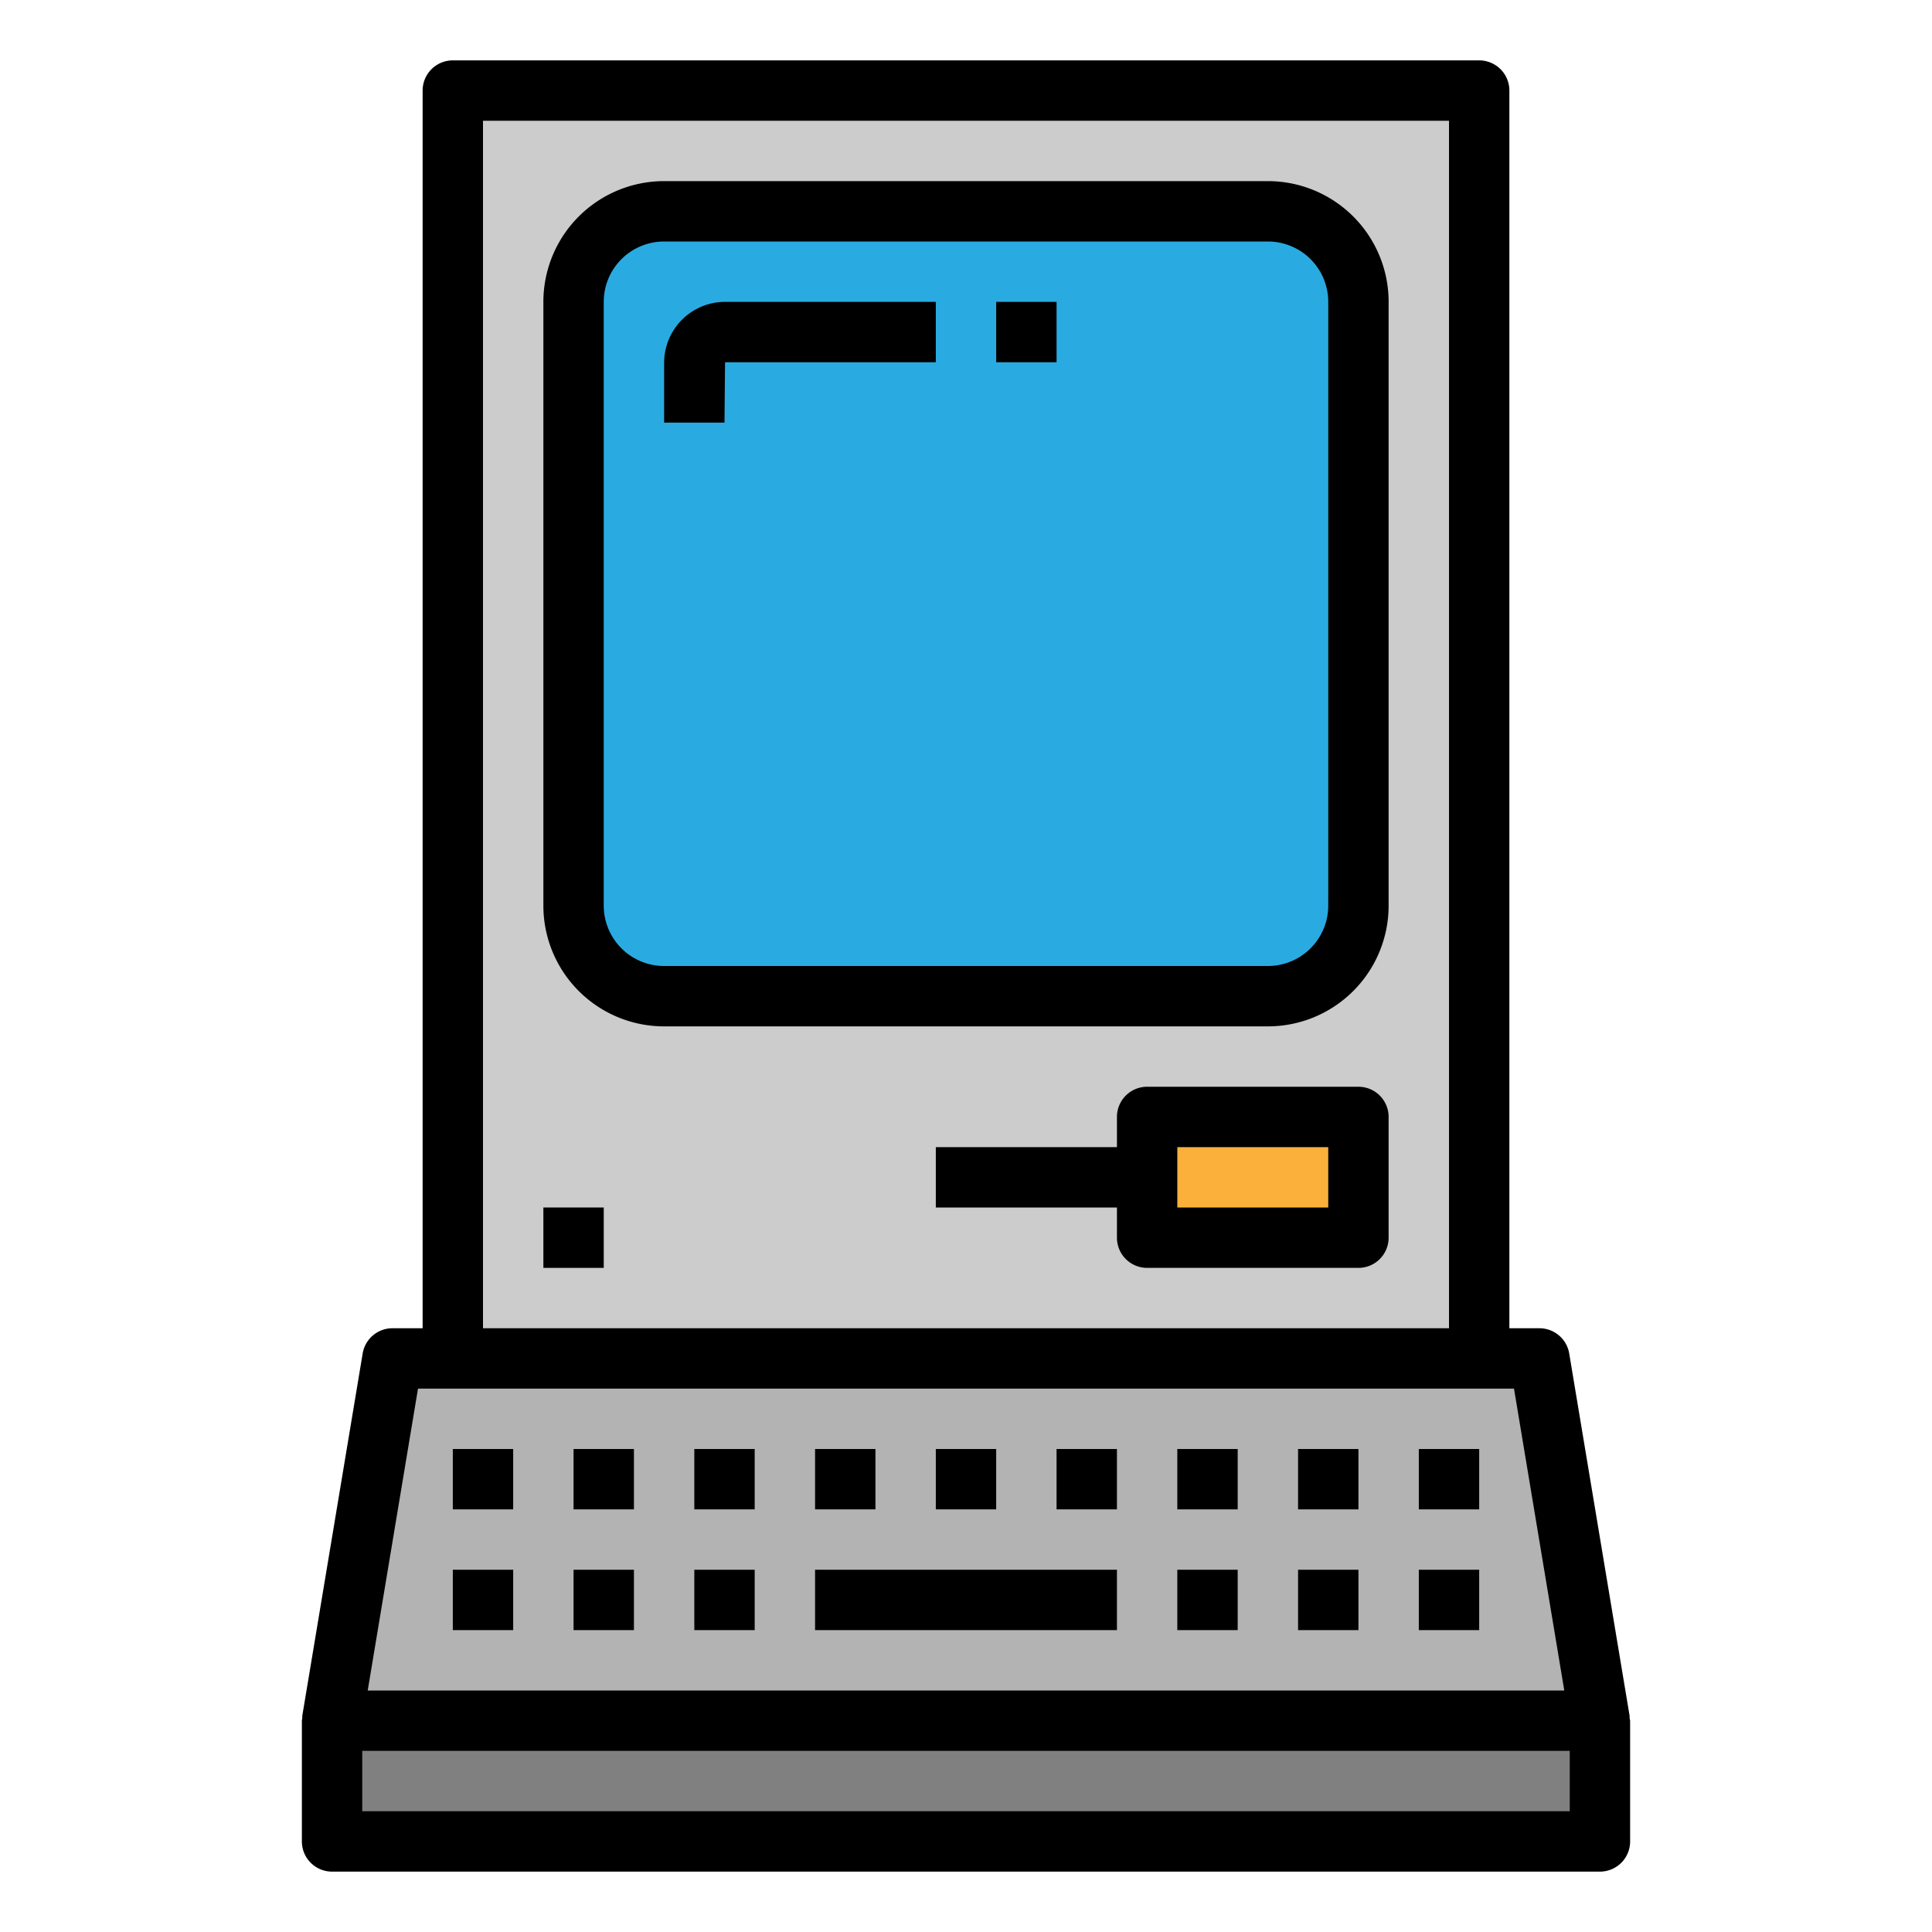 <?xml version="1.0" ?><svg viewBox="0 0 64 64" xmlns="http://www.w3.org/2000/svg"><title/><g id="LineColor"><rect fill="#ccc" height="42" width="34" x="15" y="3"/><polygon fill="#b3b3b3" points="53 57 11 57 13 45 51 45 53 57"/><rect fill="gray" height="4" width="42" x="11" y="57"/><rect fill="#29abe2" height="26" rx="3" ry="3" width="26" x="19" y="7"/><rect fill="#fbb03b" height="4" width="7" x="38" y="37"/></g><g id="Expand"><path d="M22,12.018V14h2l.018-2H31V10H24.018A2.02,2.02,0,0,0,22,12.018Z"/><path d="M10,61a1,1,0,0,0,1,1H53a1,1,0,0,0,1-1V57a.838.838,0,0,0-.018-.087.679.679,0,0,0,0-.078l-2-12A1,1,0,0,0,51,44H50V3a1,1,0,0,0-1-1H15a1,1,0,0,0-1,1V44H13a1,1,0,0,0-.986.835l-2,12a.679.679,0,0,0,0,.078A.838.838,0,0,0,10,57Zm42-1H12V58H52ZM16,4H48V44H16ZM13.847,46H50.153l1.666,10H12.181Z"/><path d="M42,6H22a4,4,0,0,0-4,4V30a4,4,0,0,0,4,4H42a4,4,0,0,0,4-4V10A4,4,0,0,0,42,6Zm2,24a2,2,0,0,1-2,2H22a2,2,0,0,1-2-2V10a2,2,0,0,1,2-2H42a2,2,0,0,1,2,2Z"/><rect height="2" width="2" x="33" y="10"/><rect height="2" width="2" x="15" y="52"/><rect height="2" width="2" x="15" y="48"/><rect height="2" width="2" x="19" y="48"/><rect height="2" width="2" x="23" y="48"/><rect height="2" width="2" x="27" y="48"/><rect height="2" width="2" x="31" y="48"/><rect height="2" width="2" x="35" y="48"/><rect height="2" width="2" x="39" y="48"/><rect height="2" width="2" x="43" y="48"/><rect height="2" width="2" x="47" y="48"/><rect height="2" width="2" x="19" y="52"/><rect height="2" width="2" x="23" y="52"/><rect height="2" width="2" x="39" y="52"/><rect height="2" width="2" x="43" y="52"/><rect height="2" width="2" x="47" y="52"/><rect height="2" width="10" x="27" y="52"/><path d="M45,36H38a1,1,0,0,0-1,1v1H31v2h6v1a1,1,0,0,0,1,1h7a1,1,0,0,0,1-1V37A1,1,0,0,0,45,36Zm-1,4H39V38h5Z"/><rect height="2" width="2" x="18" y="40"/></g></svg>